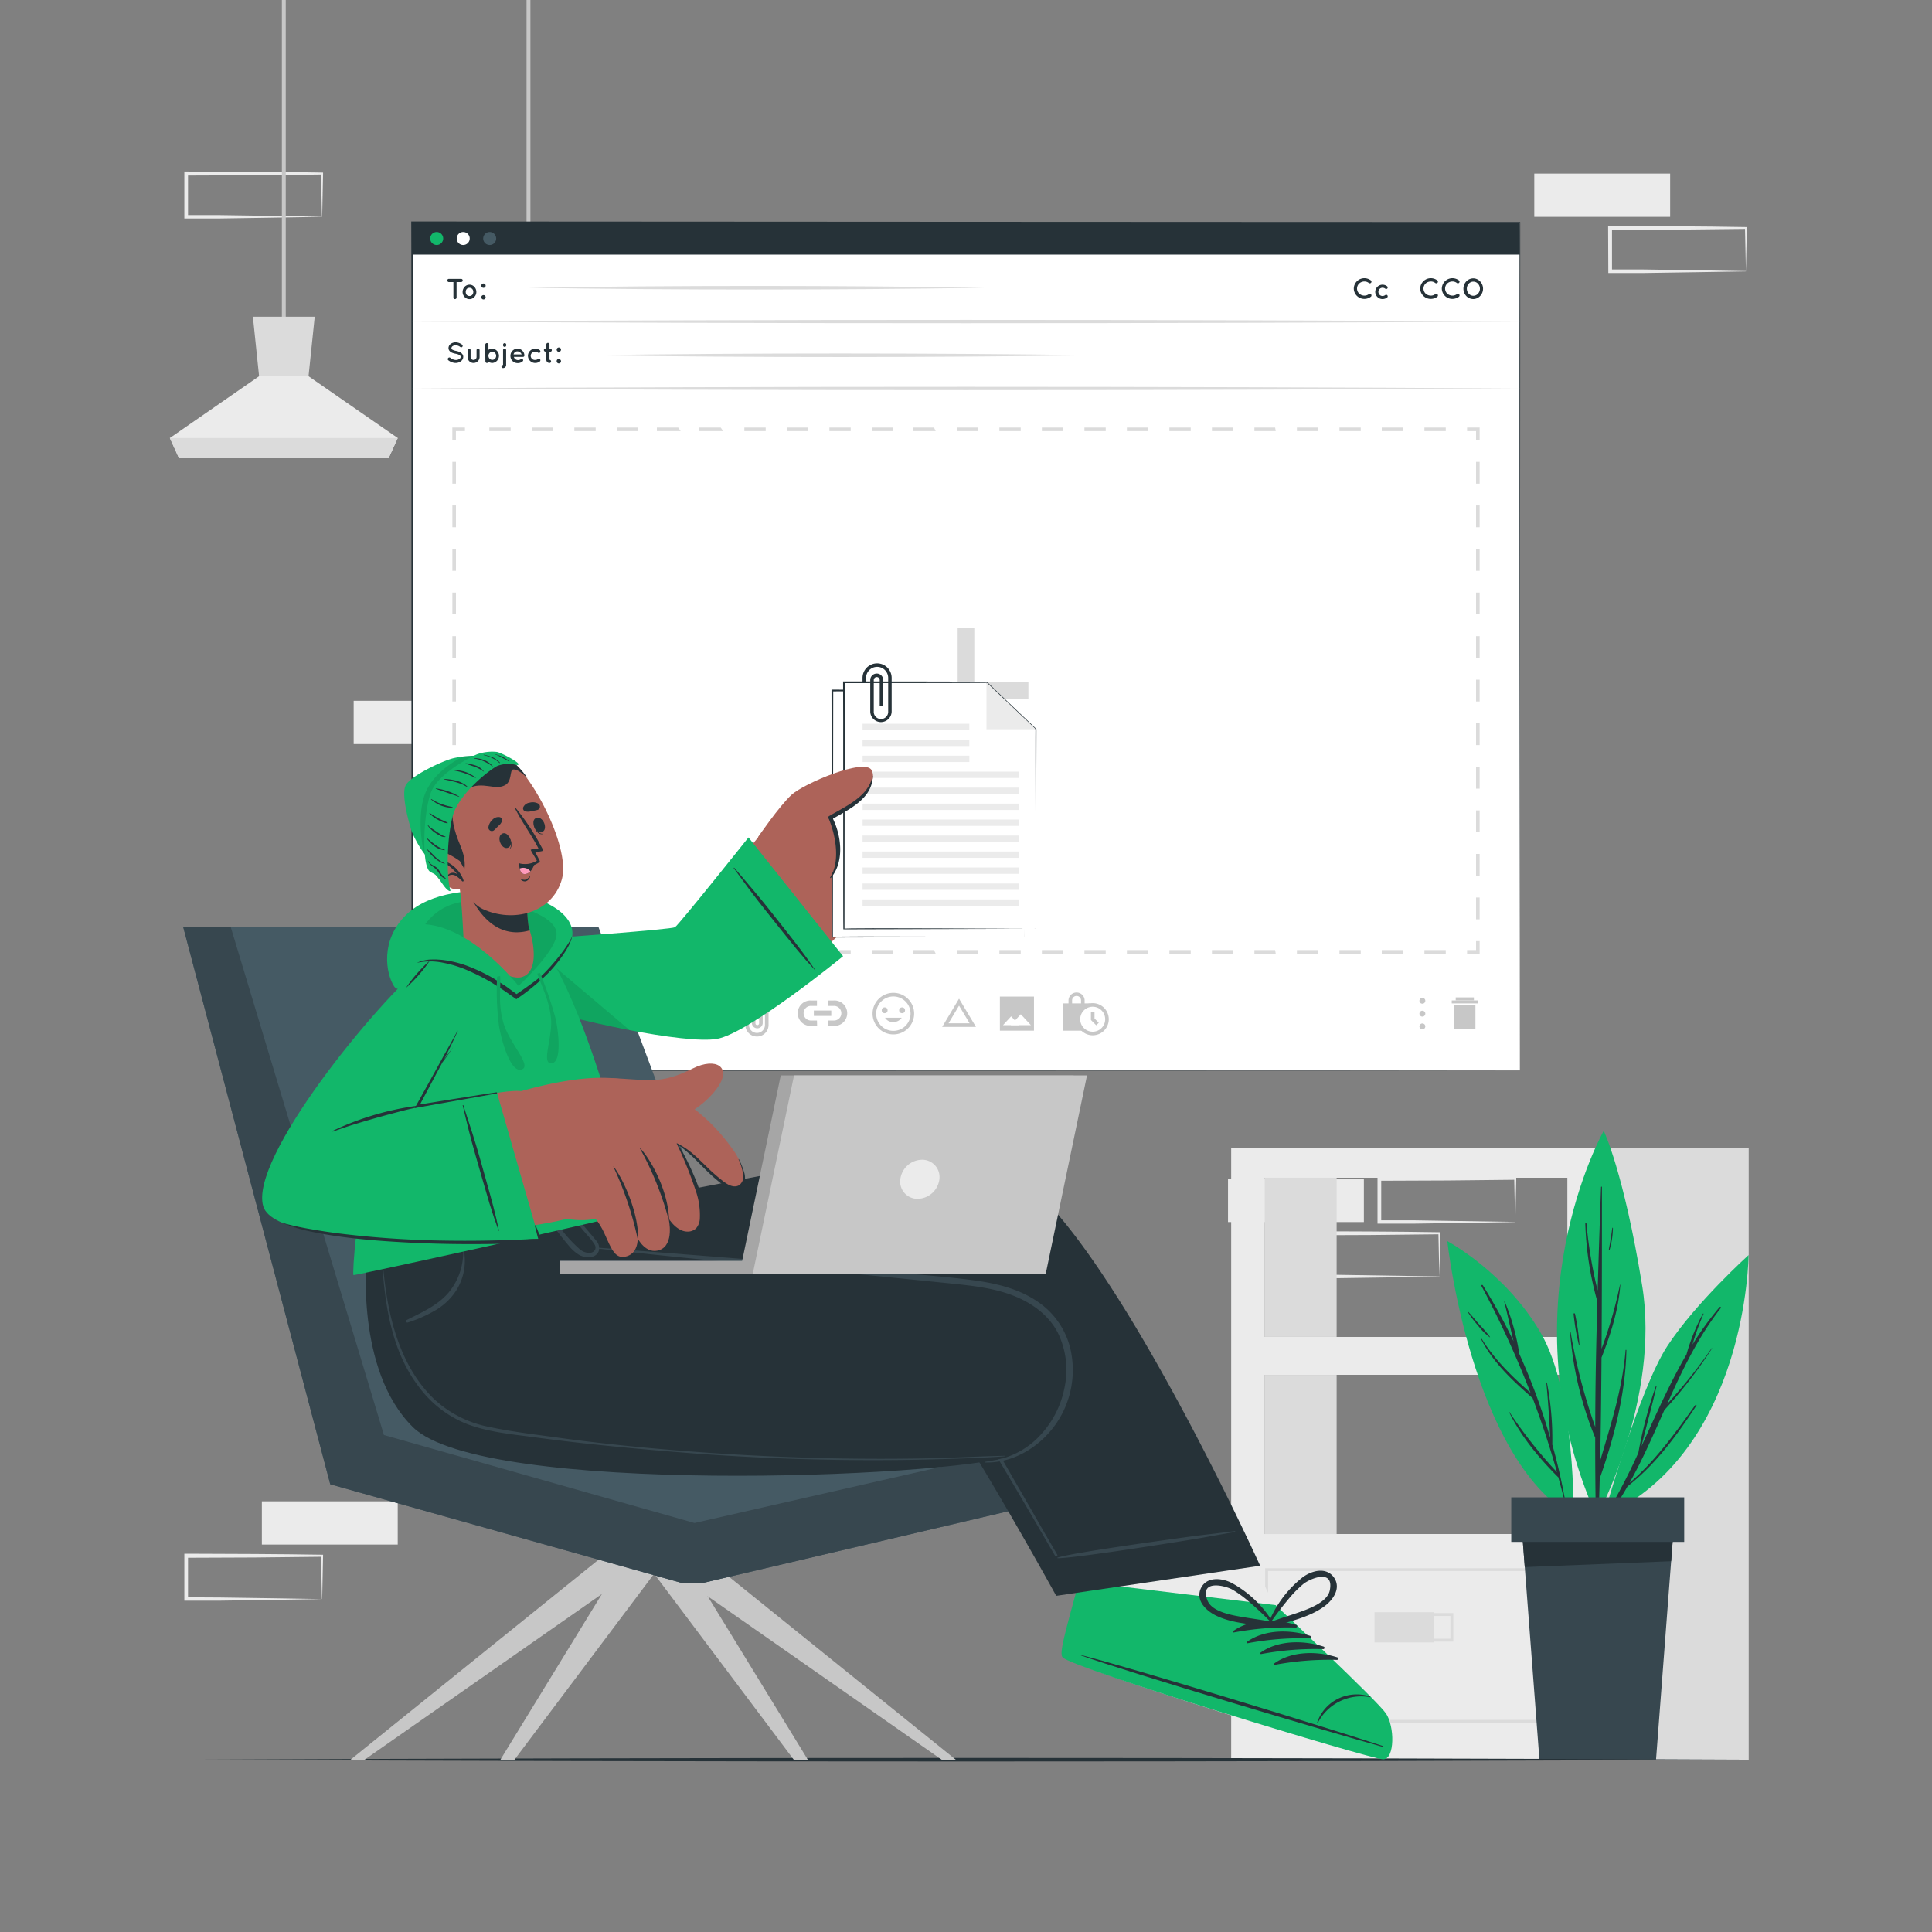 <svg xmlns="http://www.w3.org/2000/svg" viewBox="0 0 500 500">
    <rect x="0" y="0" width="500" height="500" fill="#808080" stroke="none"/>
    <g id="freepik--background-complete--inject-23">
        <rect x="67.77" y="388.54" width="35.16" height="11.19" style="fill:#ebebeb"></rect>
        <rect x="91.53" y="181.37" width="35.16" height="11.19" style="fill:#ebebeb"></rect>
        <path
            d="M83.32,413.84c-5.86.1-20.63.35-26.29.41l-8.87,0h-.45v-.46l0-11.19v-.5h.5l17.58.07c4.37,0,13.2.13,17.58.19h.24v.24l-.23,11.19Zm0,0-.24-11.19.24.24c-4.39.06-13.2.15-17.58.19l-17.58.07.5-.5,0,11.19-.46-.46,8.71.05c5.57.06,20.68.31,26.45.41Z"
            style="fill:#ebebeb"></path>
        <path
            d="M392.11,316.27c-5.85.1-20.62.35-26.29.41l-8.86,0h-.46v-.46l0-11.19v-.5H357l17.57.07c4.38,0,13.21.13,17.58.19h.25v.24l-.24,11.19Zm0,0-.23-11.19.23.24c-4.38.06-13.19.15-17.58.19l-17.57.07.5-.5,0,11.19-.45-.46,8.71,0c5.57.07,20.68.32,26.44.42Z"
            style="fill:#ebebeb"></path>
        <path
            d="M372.5,330.38c-5.86.1-20.63.35-26.29.41l-8.87,0h-.45v-.46l-.05-11.19v-.5h.5l17.58.07c4.38,0,13.2.13,17.58.19h.24v.24l-.24,11.19Zm0,0-.24-11.19.24.24c-4.38.06-13.19.15-17.58.19l-17.58.07.5-.5,0,11.19-.46-.46,8.71,0c5.58.07,20.69.32,26.45.42Z"
            style="fill:#ebebeb"></path>
        <rect x="317.81" y="305.08" width="35.16" height="11.19" style="fill:#ebebeb"></rect>
        <rect x="416.68" y="402.65" width="35.16" height="11.19" style="fill:#ebebeb"></rect>
        <rect x="397.07" y="44.93" width="35.16" height="11.19" style="fill:#ebebeb"></rect>
        <path
            d="M451.84,70.23c-5.86.1-20.63.35-26.29.42l-8.87,0h-.45v-.46L416.18,59v-.5h.5l17.58.07c4.38,0,13.2.13,17.58.2h.24V59l-.24,11.19Zm0,0L451.6,59l.24.24c-4.39.06-13.19.16-17.58.19l-17.58.07.5-.5,0,11.19-.46-.45,8.71,0c5.58.06,20.69.32,26.45.41Z"
            style="fill:#ebebeb"></path>
        <path
            d="M83.32,56.12c-5.86.1-20.63.35-26.29.42l-8.87,0h-.45v-.46l0-11.19v-.5h.5l17.58.07c4.37,0,13.2.13,17.58.2h.24v.23l-.23,11.19Zm0,0-.24-11.19.24.24c-4.39.06-13.2.16-17.58.19l-17.58.07.5-.5,0,11.19-.46-.45,8.71,0c5.57.06,20.68.32,26.45.41Z"
            style="fill:#ebebeb"></path>
        <path
            d="M318.63,297.15V455.41H414.3V297.15Zm87,99.85h-78.3V355.8h78.3Zm0-51h-78.3v-41.2h78.3Z"
            style="fill:#ebebeb"></path>
        <rect x="414.3" y="297.15" width="38.26" height="158.25" style="fill:#dbdbdb"></rect>
        <rect x="327.31" y="304.79" width="18.61" height="41.2" style="fill:#dbdbdb"></rect>
        <path d="M406,445.85H327.43v-40H406Zm-77.81-.75h77.06V406.57H328.18Z" style="fill:#dbdbdb"></path>
        <rect x="355.72" y="417.24" width="15.45" height="7.82" style="fill:#dbdbdb"></rect>
        <path d="M376.11,424.85h-16.2v-7.39h16.2Zm-15.45-.75h14.7v-5.89h-14.7Z" style="fill:#dbdbdb"></path>
        <rect x="327.31" y="355.81" width="18.61" height="41.2" style="fill:#dbdbdb"></rect>
        <rect x="72.95" width="1" height="84.93" style="fill:#c7c7c7"></rect>
        <polygon
            points="102.94 113.36 100.57 118.57 46.32 118.57 43.96 113.36 67.05 97.37 79.85 97.37 102.94 113.36"
            style="fill:#ebebeb"></polygon>
        <polygon points="81.45 81.97 79.85 97.37 67.05 97.37 65.45 81.97 81.45 81.97"
            style="fill:#dbdbdb"></polygon>
        <polygon points="102.94 113.36 100.57 118.58 46.32 118.58 43.95 113.36 102.94 113.36"
            style="fill:#dbdbdb"></polygon>
        <rect x="136.27" width="1" height="68.11" style="fill:#c7c7c7"></rect>
        <polygon
            points="166.26 96.54 163.89 101.75 109.65 101.75 107.28 96.54 130.38 80.55 143.17 80.55 166.26 96.54"
            style="fill:#ebebeb"></polygon>
        <polygon points="144.77 65.15 143.17 80.55 130.38 80.55 128.77 65.15 144.77 65.15"
            style="fill:#dbdbdb"></polygon>
        <polygon points="166.26 96.54 163.89 101.75 109.64 101.75 107.28 96.54 166.26 96.54"
            style="fill:#dbdbdb"></polygon>
    </g>
    <g id="freepik--Plant--inject-23">
        <path d="M415,392.52s9.19-33,16.53-44.2,21-23.51,21-23.51S452.24,375.68,415,392.52Z"
            style="fill:#12B76A"></path>
        <path
            d="M415.66,392A158.71,158.71,0,0,0,424,376a112.7,112.7,0,0,1,4.56-17.35c0-.11.19-.05.17.06-1.22,5.21-2.64,10.38-3.93,15.57,3.71-8,7.24-16.16,11.66-23.75a50.43,50.43,0,0,1,4.26-10.56c0-.09.21,0,.16.06a68.25,68.25,0,0,0-2.87,7.92,79.59,79.59,0,0,1,7-9.65c.17-.18.49,0,.33.23-5.91,7.54-10,16.12-13.87,24.81A133.17,133.17,0,0,0,443,348.89a0,0,0,0,1,.08.05,117.76,117.76,0,0,1-12.35,16c-2.83,6.36-5.61,12.75-9,18.81,6.74-5.7,11.92-13.07,17.05-20.18a.16.16,0,0,1,.26.17c-5.14,7.8-10.45,15.15-17.84,20.93a83.17,83.17,0,0,1-4.93,7.71A.39.39,0,0,1,415.66,392Z"
            style="fill:#263238"></path>
        <path
            d="M413.25,392.57s16.53-30.42,11.73-59.92-9.94-40-9.94-40S389.07,338.53,413.25,392.57Z"
            style="fill:#12B76A"></path>
        <path
            d="M406.47,344.74a144,144,0,0,0,6.38,24.57c0-10.83.25-21.65.54-32.48a83.78,83.78,0,0,1-3.12-20.16c0-.2.29-.18.31,0A115.27,115.27,0,0,0,413.47,334q.38-13.39.88-26.79c0-.15.23-.14.23,0,0,13.95,0,27.9-.1,41.85a112,112,0,0,0,4.77-16.58,0,0,0,0,1,.09,0c-.49,6.51-2.47,12.81-4.87,18.86-.07,8.91-.16,17.83-.36,26.74,2.79-9.48,5.78-18.66,6.59-28.67a.11.11,0,0,1,.21,0c-.22,11-3.07,22.26-6.71,32.65a.57.57,0,0,1-.19.26q-.12,4.89-.28,9.77a.37.37,0,0,1-.73,0c-.13-6.66-.17-13.33-.16-20a89.41,89.41,0,0,1-6.51-27.38C406.32,344.68,406.46,344.66,406.47,344.74Z"
            style="fill:#263238"></path>
        <path
            d="M407.6,340a55.89,55.89,0,0,1,1.16,8,.08.08,0,0,1-.16,0,57,57,0,0,1-1.36-8C407.22,339.87,407.56,339.83,407.6,340Z"
            style="fill:#263238"></path>
        <path
            d="M417.26,317.8c0-.09.16-.06.16,0a20.89,20.89,0,0,1-.83,5.55c0,.14-.25.07-.22-.07C416.73,321.47,417,319.63,417.26,317.8Z"
            style="fill:#263238"></path>
        <path
            d="M407.22,392.57s.67-31.76-8.44-47.54-24.22-23.83-24.22-23.83S380.65,377.18,407.22,392.57Z"
            style="fill:#12B76A"></path>
        <path
            d="M390.61,365.41A118.7,118.7,0,0,0,402.94,381q-2.73-9.75-6.3-19.16c-5.11-4.47-10.18-9.11-13.31-15.24a.09.09,0,0,1,.15-.09c3.37,5.43,7.87,9.77,12.61,13.95a244.56,244.56,0,0,0-12.68-27.62.2.2,0,0,1,.35-.2,148.67,148.67,0,0,1,7.95,14.49c-.85-3.39-1.53-6.86-2.41-10.23a.08.08,0,0,1,.15,0,57.83,57.83,0,0,1,3.74,13.47,162.08,162.08,0,0,1,8,21.73c-.24-4.76-.54-9.5-1-14.25,0-.09.14-.11.16,0a76.63,76.63,0,0,1,1.38,16q2,7.11,3.31,14.35c0,.13-.17.19-.2.05-.5-2-1-4-1.58-6,0,0-.08,0-.11-.05-4.88-4.89-9.52-10.47-12.58-16.71C390.55,365.41,390.59,365.38,390.61,365.41Z"
            style="fill:#263238"></path>
        <path
            d="M380.06,339.57c1,1.1,1.94,2.25,2.93,3.38a27.14,27.14,0,0,1,2.62,3.06.05.05,0,0,1-.07.07,15.06,15.06,0,0,1-3-3,25.37,25.37,0,0,1-2.6-3.41C379.86,339.59,380,339.49,380.06,339.57Z"
            style="fill:#263238"></path>
        <path d="M433.19,394.89l-1.15,15-3.46,45.48H398.4l-3.46-45.48-1.15-15h39.4Z"
            style="fill:#37474f"></path>
        <path d="M433.19,394.89l-.7,9.15-37.88,1.52-.82-10.67h39.4Z" style="fill:#263238"></path>
        <rect x="391.11" y="387.51" width="44.76" height="11.53"
            transform="translate(826.98 786.55) rotate(180)" style="fill:#37474f"></rect>
    </g>
    <g id="freepik--Floor--inject-23">
        <path d="M47.44,455.41c129.77-.62,275.35-.62,405.12,0-129.77.61-275.35.61-405.12,0Z"
            style="fill:#263238"></path>
    </g>
    <g id="freepik--Screen--inject-23">
        <rect x="106.66" y="57.56" width="286.68" height="219.45" style="fill:#fff"></rect>
        <path
            d="M393.33,277c0,.08-286.75.09-286.81.15s0-219.55-.09-219.6v-.23h.23s286.73.17,286.77.13-.15,219.48-.1,219.55Zm0,0s-.21-219.87,0-219.35l-286.67.13.23-.23s.06,220-.23,219.31l286.67.14Z"
            style="fill:#263238"></path>
        <rect x="106.66" y="57.56" width="286.68" height="8.34" style="fill:#263238"></rect>
        <path d="M114.7,61.73A1.68,1.68,0,1,1,113,60.05,1.68,1.68,0,0,1,114.7,61.73Z"
            style="fill:#12B76A"></path>
        <path d="M121.56,61.73a1.68,1.68,0,1,1-1.68-1.68A1.68,1.68,0,0,1,121.56,61.73Z"
            style="fill:#fff"></path>
        <path d="M128.41,61.73a1.68,1.68,0,1,1-1.68-1.68A1.68,1.68,0,0,1,128.41,61.73Z"
            style="fill:#455a64"></path>
        <path d="M106.66,83.22c91.83-.57,194.84-.57,286.67,0-91.83.57-194.84.57-286.67,0Z"
            style="fill:#dbdbdb"></path>
        <path d="M106.66,100.54c91.83-.57,194.84-.57,286.67,0-91.83.57-194.84.57-286.67,0Z"
            style="fill:#dbdbdb"></path>
        <path
            d="M119.34,73h-1.18v4a.41.41,0,0,1-.41.41.41.41,0,0,1-.41-.41V73h-1.17a.42.42,0,0,1-.41-.42.41.41,0,0,1,.41-.41h3.17a.41.41,0,0,1,.41.41A.43.43,0,0,1,119.34,73Z"
            style="fill:#263238"></path>
        <path
            d="M120.23,76.85a1.89,1.89,0,0,1-.51-1.31,2,2,0,0,1,.51-1.3,1.75,1.75,0,0,1,1.28-.56,1.66,1.66,0,0,1,1.25.56,1.89,1.89,0,0,1,.52,1.3,1.81,1.81,0,0,1-.52,1.31,1.67,1.67,0,0,1-1.25.57A1.76,1.76,0,0,1,120.23,76.85Zm.3-1.31a1.22,1.22,0,0,0,.27.79,1,1,0,0,0,.71.28,1,1,0,0,0,.69-.28,1.18,1.18,0,0,0,.29-.79,1.15,1.15,0,0,0-.29-.77,1,1,0,0,0-1.4,0A1.18,1.18,0,0,0,120.53,75.54Z"
            style="fill:#263238"></path>
        <path
            d="M125.05,73.38a.56.56,0,1,1,0,1.11.56.56,0,0,1,0-1.11Zm0,3a.56.56,0,1,1,0,1.11.56.56,0,0,1,0-1.11Z"
            style="fill:#263238"></path>
        <path
            d="M350.36,74.72A2.73,2.73,0,0,1,353.09,72a2.78,2.78,0,0,1,1.71.58.43.43,0,0,1-.52.68,1.81,1.81,0,0,0-1.19-.41,2,2,0,0,0-1.34.53,1.84,1.84,0,0,0-.55,1.3,1.78,1.78,0,0,0,.55,1.29,2,2,0,0,0,1.34.54,1.83,1.83,0,0,0,1.19-.41.43.43,0,0,1,.52.68,2.78,2.78,0,0,1-1.71.58A2.72,2.72,0,0,1,350.36,74.72Z"
            style="fill:#263238"></path>
        <path
            d="M355.91,75.54a1.89,1.89,0,0,1,1.89-1.86,1.94,1.94,0,0,1,1.18.41.41.41,0,0,1,.08.55.4.4,0,0,1-.56.07,1.18,1.18,0,0,0-.7-.24,1.07,1.07,0,1,0,0,2.14,1.21,1.21,0,0,0,.7-.24.4.4,0,0,1,.56.08A.41.41,0,0,1,359,77a2.07,2.07,0,0,1-1.18.4A1.89,1.89,0,0,1,355.91,75.54Z"
            style="fill:#263238"></path>
        <path
            d="M367.55,74.72A2.74,2.74,0,0,1,370.28,72a2.81,2.81,0,0,1,1.72.58.43.43,0,0,1-.52.68,1.86,1.86,0,0,0-1.2-.41,2,2,0,0,0-1.34.53,1.87,1.87,0,0,0-.54,1.3,1.81,1.81,0,0,0,.54,1.29,2,2,0,0,0,1.34.54,1.86,1.86,0,0,0,1.2-.41.43.43,0,0,1,.52.68,2.81,2.81,0,0,1-1.72.58A2.73,2.73,0,0,1,367.55,74.72Z"
            style="fill:#263238"></path>
        <path
            d="M373.14,74.72A2.74,2.74,0,0,1,375.87,72a2.83,2.83,0,0,1,1.72.58.43.43,0,0,1-.52.68,1.86,1.86,0,0,0-1.2-.41,2,2,0,0,0-1.34.53,1.87,1.87,0,0,0-.54,1.3,1.81,1.81,0,0,0,.54,1.29,2,2,0,0,0,1.34.54,1.88,1.88,0,0,0,1.2-.41.43.43,0,0,1,.52.68,2.83,2.83,0,0,1-1.72.58A2.72,2.72,0,0,1,373.14,74.72Z"
            style="fill:#263238"></path>
        <path
            d="M383.06,72.84a2.73,2.73,0,0,1,0,3.76,2.45,2.45,0,0,1-1.77.8,2.55,2.55,0,0,1-1.83-.8,2.79,2.79,0,0,1,0-3.76,2.51,2.51,0,0,1,1.83-.8A2.41,2.41,0,0,1,383.06,72.84ZM383,74.72a1.88,1.88,0,0,0-.51-1.3,1.58,1.58,0,0,0-1.17-.53,1.6,1.6,0,0,0-1.21.53,1.93,1.93,0,0,0,0,2.59,1.61,1.61,0,0,0,1.21.54,1.59,1.59,0,0,0,1.17-.54A1.87,1.87,0,0,0,383,74.72Z"
            style="fill:#263238"></path>
        <path
            d="M116,92.65a.39.39,0,0,1,.55-.05,2.37,2.37,0,0,0,1.42.57,1.58,1.58,0,0,0,.93-.28.66.66,0,0,0,.32-.53.48.48,0,0,0-.07-.24.65.65,0,0,0-.22-.22,3,3,0,0,0-1-.35h0a4.49,4.49,0,0,1-1-.29,1.62,1.62,0,0,1-.69-.58,1.17,1.17,0,0,1-.17-.61,1.37,1.37,0,0,1,.6-1.09,2.2,2.2,0,0,1,1.28-.39,2.93,2.93,0,0,1,1.62.59.39.39,0,0,1,.11.53.37.37,0,0,1-.53.11,2.16,2.16,0,0,0-1.2-.47,1.41,1.41,0,0,0-.83.25.59.59,0,0,0-.28.47.35.35,0,0,0,0,.21.74.74,0,0,0,.2.19,2.74,2.74,0,0,0,.93.33h0a4.29,4.29,0,0,1,1,.31,1.67,1.67,0,0,1,.74.62,1.13,1.13,0,0,1,.18.63,1.44,1.44,0,0,1-.64,1.15,2.28,2.28,0,0,1-1.37.43,3.21,3.21,0,0,1-1.91-.75A.4.4,0,0,1,116,92.65Z"
            style="fill:#263238"></path>
        <path
            d="M122.51,93.94A1.56,1.56,0,0,1,121,92.4V90.62a.4.4,0,0,1,.4-.39.39.39,0,0,1,.39.39V92.4a.75.75,0,0,0,.76.75.77.77,0,0,0,.78-.75V90.62a.39.39,0,0,1,.39-.39.41.41,0,0,1,.4.39V92.4A1.57,1.57,0,0,1,122.51,93.94Z"
            style="fill:#263238"></path>
        <path
            d="M125.6,92.09h0V89.14a.41.41,0,0,1,.81,0v1.4a1.7,1.7,0,0,1,1-.31,1.86,1.86,0,0,1,0,3.71,1.79,1.79,0,0,1-1-.32.39.39,0,0,1-.39.32.4.4,0,0,1-.4-.4Zm.81,0a1.05,1.05,0,0,0,.3.74.94.94,0,0,0,.7.3,1,1,0,0,0,.69-.3,1.05,1.05,0,0,0,.3-.74,1,1,0,0,0-.3-.75,1,1,0,0,0-.69-.3.94.94,0,0,0-.7.3A1,1,0,0,0,126.41,92.09Z"
            style="fill:#263238"></path>
        <path
            d="M129.78,94.85a.39.39,0,0,1,.41-.39V90.63a.39.39,0,0,1,.4-.4.39.39,0,0,1,.4.4v3.83a.8.8,0,0,1-.8.8A.39.39,0,0,1,129.78,94.85Zm.42-5.55v-.15a.41.41,0,0,1,.81,0v.15a.41.41,0,1,1-.81,0Z"
            style="fill:#263238"></path>
        <path
            d="M132.1,92.08a1.84,1.84,0,0,1,1.82-1.85A1.78,1.78,0,0,1,135.71,92v0s0,.05,0,.06a.36.36,0,0,1-.39.3H133a1,1,0,0,0,.25.49,1.19,1.19,0,0,0,.72.34,1.25,1.25,0,0,0,.77-.19.43.43,0,0,1,.56,0,.34.34,0,0,1,0,.48,1.87,1.87,0,0,1-1.33.49A1.84,1.84,0,0,1,132.1,92.08Zm.81-.36H135a1.23,1.23,0,0,0-1.1-.79A1,1,0,0,0,132.91,91.72Z"
            style="fill:#263238"></path>
        <path
            d="M136.63,92.09a1.88,1.88,0,0,1,1.89-1.86,2,2,0,0,1,1.18.4.41.41,0,0,1,.08.55.39.39,0,0,1-.55.08,1.21,1.21,0,0,0-.71-.24,1.07,1.07,0,1,0,0,2.13,1.23,1.23,0,0,0,.71-.23.39.39,0,0,1,.55.08.41.41,0,0,1-.08.55,2,2,0,0,1-1.18.39A1.88,1.88,0,0,1,136.63,92.09Z"
            style="fill:#263238"></path>
        <path
            d="M142.81,90.63a.41.41,0,0,1-.41.41h-.19v2.08a.41.41,0,0,1,0,.82.82.82,0,0,1-.82-.82V91h-.22a.41.41,0,0,1-.41-.41.4.4,0,0,1,.41-.4h.22V89.15a.41.41,0,1,1,.82,0v1.08h.19A.4.4,0,0,1,142.81,90.63Z"
            style="fill:#263238"></path>
        <path
            d="M144.62,89.93a.56.56,0,1,1-.55.56A.56.56,0,0,1,144.62,89.93Zm0,3a.56.56,0,1,1-.55.56A.56.56,0,0,1,144.62,92.89Z"
            style="fill:#263238"></path>
        <path d="M136.55,74.47c38-.62,80.26-.61,118.29,0-38,.6-80.27.62-118.29,0Z"
            style="fill:#dbdbdb"></path>
        <path d="M152,91.94c42.21-.62,89.13-.6,131.37,0-42.25.6-89.15.62-131.37,0Z"
            style="fill:#dbdbdb"></path>
        <polygon
            points="382.93 246.81 379.68 246.81 379.68 245.88 382 245.88 382 243.56 382.93 243.56 382.93 246.81"
            style="fill:#dbdbdb"></polygon>
        <path
            d="M374.16,246.81h-5.52v-.93h5.52Zm-11,0H357.6v-.93h5.52Zm-11,0h-5.51v-.93h5.51Zm-11,0h-5.52v-.93h5.52Zm-11,0h-5.52v-.93H330Zm-11,0h-5.51v-.93H319Zm-11,0h-5.52v-.93h5.52Zm-11,0h-5.52v-.93h5.52Zm-11,0h-5.51v-.93h5.51Zm-11,0h-5.52v-.93h5.52Zm-11,0h-5.52v-.93h5.52Zm-11,0h-5.51v-.93h5.51Zm-11,0H236.2v-.93h5.52Zm-11,0h-5.52v-.93h5.52Zm-11,0h-5.52v-.93h5.52Zm-11,0h-5.52v-.93h5.52Zm-11,0h-5.52v-.93h5.52Zm-11,0H181v-.93h5.52Zm-11,0H170v-.93h5.52Zm-11,0h-5.52v-.93h5.52Zm-11,0h-5.52v-.93h5.52Zm-11,0h-5.52v-.93h5.52Zm-11,0h-5.52v-.93h5.52Z"
            style="fill:#dbdbdb"></path>
        <polygon
            points="120.32 246.81 117.06 246.81 117.06 243.56 117.99 243.56 117.99 245.88 120.32 245.88 120.32 246.81"
            style="fill:#dbdbdb"></polygon>
        <path
            d="M118,237.92h-.93v-5.64H118Zm0-11.28h-.93V221H118Zm0-11.27h-.93v-5.64H118Zm0-11.27h-.93v-5.64H118Zm0-11.28h-.93v-5.64H118Zm0-11.27h-.93v-5.64H118Zm0-11.28h-.93v-5.63H118ZM118,159h-.93v-5.64H118Zm0-11.27h-.93v-5.64H118Zm0-11.28h-.93v-5.64H118Zm0-11.27h-.93v-5.64H118Z"
            style="fill:#dbdbdb"></path>
        <polygon
            points="117.99 113.9 117.06 113.9 117.06 110.65 120.32 110.65 120.32 111.58 117.99 111.58 117.99 113.9"
            style="fill:#dbdbdb"></polygon>
        <path
            d="M374.16,111.58h-5.52v-.93h5.52Zm-11,0H357.6v-.93h5.52Zm-11,0h-5.51v-.93h5.51Zm-11,0h-5.52v-.93h5.52Zm-11,0h-5.52v-.93H330Zm-11,0h-5.51v-.93H319Zm-11,0h-5.52v-.93h5.52Zm-11,0h-5.52v-.93h5.52Zm-11,0h-5.51v-.93h5.51Zm-11,0h-5.52v-.93h5.52Zm-11,0h-5.52v-.93h5.52Zm-11,0h-5.51v-.93h5.51Zm-11,0H236.2v-.93h5.52Zm-11,0h-5.52v-.93h5.52Zm-11,0h-5.51v-.93h5.51Zm-11,0h-5.52v-.93h5.52Zm-11,0h-5.52v-.93h5.52Zm-11,0H181v-.93h5.52Zm-11,0H170v-.93h5.52Zm-11,0h-5.52v-.93h5.52Zm-11,0h-5.52v-.93h5.52Zm-11,0h-5.52v-.93h5.52Zm-11,0h-5.52v-.93h5.52Z"
            style="fill:#dbdbdb"></path>
        <polygon
            points="382.93 113.9 382 113.9 382 111.58 379.68 111.58 379.68 110.65 382.93 110.65 382.93 113.9"
            style="fill:#dbdbdb"></polygon>
        <path
            d="M382.93,237.92H382v-5.64h.93Zm0-11.28H382V221h.93Zm0-11.27H382v-5.64h.93Zm0-11.27H382v-5.64h.93Zm0-11.28H382v-5.64h.93Zm0-11.27H382v-5.64h.93Zm0-11.28H382v-5.63h.93Zm0-11.27H382v-5.64h.93Zm0-11.27H382v-5.64h.93Zm0-11.28H382v-5.64h.93Zm0-11.27H382v-5.64h.93Z"
            style="fill:#dbdbdb"></path>
        <rect x="247.84" y="162.57" width="4.31" height="32.32" style="fill:#dbdbdb"></rect>
        <rect x="247.84" y="162.57" width="4.31" height="32.32"
            transform="translate(428.72 -71.27) rotate(90)" style="fill:#dbdbdb"></rect>
        <rect x="117.53" y="254.6" width="44.93" height="15.31" style="fill:#12B76A"></rect>
        <path
            d="M124.68,263.31a.39.39,0,0,1,.55-.06,2.44,2.44,0,0,0,1.42.58,1.65,1.65,0,0,0,.93-.28.67.67,0,0,0,.32-.53.45.45,0,0,0-.07-.24.71.71,0,0,0-.23-.23,3,3,0,0,0-1-.34h0a3.86,3.86,0,0,1-1-.3,1.61,1.61,0,0,1-.69-.57,1.17,1.17,0,0,1-.17-.61,1.37,1.37,0,0,1,.59-1.09,2.24,2.24,0,0,1,1.29-.39,3,3,0,0,1,1.62.59.4.4,0,0,1,.11.53.38.38,0,0,1-.53.11,2.21,2.21,0,0,0-1.2-.48,1.41,1.41,0,0,0-.83.26.59.59,0,0,0-.28.47.33.33,0,0,0,0,.2.62.62,0,0,0,.2.2,2.55,2.55,0,0,0,.93.32h0a4.29,4.29,0,0,1,1,.32,1.71,1.71,0,0,1,.74.61,1.23,1.23,0,0,1,.18.64,1.45,1.45,0,0,1-.64,1.15,2.3,2.3,0,0,1-1.37.42,3.27,3.27,0,0,1-1.91-.74A.4.4,0,0,1,124.68,263.31Z"
            style="fill:#fff"></path>
        <path
            d="M129.47,262.74a1.83,1.83,0,0,1,1.81-1.86,1.77,1.77,0,0,1,1.79,1.73v.1a.37.37,0,0,1-.39.3h-2.37a1,1,0,0,0,.26.49,1.1,1.1,0,0,0,.71.33,1.15,1.15,0,0,0,.77-.18.43.43,0,0,1,.56,0,.35.35,0,0,1,0,.49,1.89,1.89,0,0,1-1.33.49A1.84,1.84,0,0,1,129.47,262.74Zm.81-.36h2.1a1.2,1.2,0,0,0-1.1-.79A1,1,0,0,0,130.28,262.38Z"
            style="fill:#fff"></path>
        <path
            d="M137.36,262.43v1.77a.39.39,0,0,1-.39.4.4.4,0,0,1-.39-.4v-1.77a.76.76,0,0,0-.78-.75.74.74,0,0,0-.74.75v1.77a.22.22,0,0,1,0,.08.42.42,0,0,1-.4.32.39.39,0,0,1-.39-.4v-2.92a.39.39,0,0,1,.39-.4.41.41,0,0,1,.37.23,1.46,1.46,0,0,1,.78-.23A1.56,1.56,0,0,1,137.36,262.43Z"
            style="fill:#fff"></path>
        <path
            d="M142,264.2a.4.4,0,0,1-.8.08,1.84,1.84,0,1,1-1-3.4,1.79,1.79,0,0,1,1,.31V259.8a.41.41,0,1,1,.81,0v2.94h0Zm-1.81-2.51a1,1,0,0,0-.7.31,1.07,1.07,0,0,0-.3.75,1.05,1.05,0,0,0,.3.73,1,1,0,0,0,.7.31.93.93,0,0,0,.7-.31,1,1,0,0,0,.3-.73,1,1,0,0,0-.3-.75A.93.93,0,0,0,140.23,261.69Z"
            style="fill:#fff"></path>
        <polygon points="154.85 261.72 158.15 261.72 156.5 263.16 154.85 261.72" style="fill:#fff"></polygon>
        <path d="M150.68,255.62a64.78,64.78,0,0,1,0,13.64,64.78,64.78,0,0,1,0-13.64Z"
            style="opacity:0.1"></path>
        <path
            d="M182.05,263.35h-3.26l-.66,1.75a.75.75,0,0,1-.7.47.71.71,0,0,1-.26,0,.77.77,0,0,1-.44-1l3-7.91a.76.76,0,0,1,.71-.47.75.75,0,0,1,.71.47l3,7.91a.76.76,0,0,1-.44,1,.68.68,0,0,1-.26,0,.71.71,0,0,1-.68-.47Zm-.55-1.47L180.41,259l-1.09,2.89Z"
            style="fill:#c7c7c7"></path>
        <rect x="176.07" y="266.89" width="8.66" height="1.44" style="fill:#c7c7c7"></rect>
        <path
            d="M195.9,268.25a3,3,0,0,1-3-3v-6.61a2.25,2.25,0,0,1,4.49,0v6.19a1.41,1.41,0,0,1-2.81,0v-5.15h.93v5.15a.47.47,0,0,0,.47.47.48.48,0,0,0,.48-.47v-6.19a1.32,1.32,0,0,0-2.63,0v6.61a2.07,2.07,0,0,0,4.14,0v-5.58h.93v5.58A3,3,0,0,1,195.9,268.25Z"
            style="fill:#c7c7c7"></path>
        <path
            d="M211.47,265.49H210a3.29,3.29,0,1,1,0-6.56h1.43v1.4H210a1.89,1.89,0,1,0,0,3.77h1.43Z"
            style="fill:#c7c7c7"></path>
        <path
            d="M215.71,265.49h-1.43V264.1h1.43a1.89,1.89,0,1,0,0-3.77h-1.43v-1.4h1.43a3.29,3.29,0,1,1,0,6.56Z"
            style="fill:#c7c7c7"></path>
        <rect x="210.62" y="261.52" width="4.51" height="1.4" style="fill:#c7c7c7"></rect>
        <path
            d="M231.21,267.7a5.38,5.38,0,1,1,5.37-5.37A5.38,5.38,0,0,1,231.21,267.7Zm0-9.82a4.45,4.45,0,1,0,4.44,4.45A4.45,4.45,0,0,0,231.21,257.88Z"
            style="fill:#c7c7c7"></path>
        <circle cx="228.95" cy="261.46" r="0.76" style="fill:#c7c7c7"></circle>
        <circle cx="233.46" cy="261.46" r="0.76" style="fill:#c7c7c7"></circle>
        <path d="M229.06,263.39h4.3a2.55,2.55,0,0,1-2.15,1.1A2.31,2.31,0,0,1,229.06,263.39Z"
            style="fill:#c7c7c7"></path>
        <path d="M252.58,265.76h-8.75l4.37-7.31Zm-7.11-.93h5.47l-2.74-4.57Z" style="fill:#c7c7c7"></path>
        <rect x="258.77" y="257.91" width="8.82" height="8.82" style="fill:#c7c7c7"></rect>
        <polygon points="266.79 265.3 261.57 265.3 264.18 262.49 266.79 265.3" style="fill:#fff"></polygon>
        <polygon points="263.79 265.3 259.58 265.3 261.68 263.03 263.79 265.3" style="fill:#fff"></polygon>
        <rect x="275.09" y="259.68" width="7.06" height="7.06" style="fill:#c7c7c7"></rect>
        <path
            d="M280.7,260.35h-.93V258.8a1.16,1.16,0,0,0-2.31,0v1.55h-.93V258.8a2.09,2.09,0,0,1,4.17,0Z"
            style="fill:#c7c7c7"></path>
        <path d="M286.49,263.77a3.7,3.7,0,1,1-3.7-3.69A3.7,3.7,0,0,1,286.49,263.77Z"
            style="fill:#fff"></path>
        <path
            d="M282.79,267.93a4.16,4.16,0,1,1,4.16-4.16A4.16,4.16,0,0,1,282.79,267.93Zm0-7.39a3.23,3.23,0,1,0,3.23,3.23A3.23,3.23,0,0,0,282.79,260.54Z"
            style="fill:#c7c7c7"></path>
        <polygon
            points="283.7 265.34 282.33 263.97 282.33 261.8 283.26 261.8 283.26 263.58 284.36 264.69 283.7 265.34"
            style="fill:#c7c7c7"></polygon>
        <path d="M368.87,259a.76.76,0,1,1-.76-.76A.76.76,0,0,1,368.87,259Z" style="fill:#c7c7c7"></path>
        <path d="M368.87,262.33a.76.76,0,1,1-.76-.76A.76.76,0,0,1,368.87,262.33Z"
            style="fill:#c7c7c7"></path>
        <path d="M368.87,265.62a.76.76,0,1,1-.76-.75A.76.76,0,0,1,368.87,265.62Z"
            style="fill:#c7c7c7"></path>
        <rect x="376.33" y="260.12" width="5.51" height="6.26" style="fill:#c7c7c7"></rect>
        <rect x="375.71" y="258.91" width="6.75" height="0.77" style="fill:#c7c7c7"></rect>
        <rect x="376.74" y="258.12" width="4.7" height="0.78" style="fill:#c7c7c7"></rect>
    </g>
    <g id="freepik--Character--inject-23">
        <polygon points="155.38 403.26 90.71 455.41 94.35 455.41 169.04 403.26 155.38 403.26"
            style="fill:#c7c7c7"></polygon>
        <polygon points="161.45 403.26 129.5 455.41 133.14 455.41 172.31 403.26 161.45 403.26"
            style="fill:#c7c7c7"></polygon>
        <polygon points="177.12 403.26 209.07 455.41 205.43 455.41 166.26 403.26 177.12 403.26"
            style="fill:#c7c7c7"></polygon>
        <polygon points="182.7 403.26 247.37 455.41 243.72 455.41 169.04 403.26 182.7 403.26"
            style="fill:#c7c7c7"></polygon>
        <polygon
            points="290.63 384.13 290.63 368.88 201.83 365.24 154.92 240 47.44 240 85.47 384.13 176.32 409.64 182.02 409.64 290.63 384.13"
            style="fill:#455a64"></polygon>
        <polygon
            points="47.44 240 59.74 240 99.36 371.38 179.74 394.15 290.63 368.88 290.63 384.13 182.02 409.64 176.32 409.64 85.47 384.13 47.44 240"
            style="fill:#37474f"></polygon>
        <path
            d="M355.94,454.88c-2.86.07-77.18-22.9-79.46-25.57-.24-.29.92-11.3,2.84-20,.08-.42-26.4-35.12-26.4-35.12l47.88-18.62L323.71,403l6,12.34s24.79,24.92,27,28.11S358.81,454.82,355.94,454.88Z"
            style="fill:#ebebeb"></path>
        <path
            d="M358,455.3c-3,.08-80.57-23.6-83-26.38-.91-1,.48-5.84,4.25-19.64l50.86,6.12s26.25,24.65,28.55,28S361,455.22,358,455.3Z"
            style="fill:#12B76A"></path>
        <path
            d="M357.87,451.86c-12.91-4.29-65.38-20.37-78.46-23.63-.11,0-.13,0,0,.08,12.7,4.53,65.3,20.19,78.42,23.76C358.08,452.15,358.14,452,357.87,451.86Z"
            style="fill:#263238"></path>
        <path
            d="M354.59,439.06a11,11,0,0,0-8.75.8,10.61,10.61,0,0,0-5,6.06c0,.08.12.12.16.05a12.62,12.62,0,0,1,13.57-6.74A.09.09,0,0,0,354.59,439.06Z"
            style="fill:#263238"></path>
        <path
            d="M335.43,420.53c-5.18-1.66-11.78-1.66-16.31,1.61-.18.12,0,.37.19.34a75.4,75.4,0,0,1,16-1.28A.34.34,0,0,0,335.43,420.53Z"
            style="fill:#263238"></path>
        <path
            d="M339,423.33c-5.18-1.66-11.78-1.67-16.31,1.6-.18.13,0,.38.19.34a74.74,74.74,0,0,1,16-1.27A.34.34,0,0,0,339,423.33Z"
            style="fill:#263238"></path>
        <path
            d="M342.51,426.12c-5.18-1.66-11.78-1.67-16.31,1.6-.18.13,0,.38.19.35a75.4,75.4,0,0,1,16-1.28A.34.34,0,0,0,342.51,426.12Z"
            style="fill:#263238"></path>
        <path
            d="M346.05,428.91c-5.18-1.66-11.77-1.66-16.31,1.61-.17.12,0,.37.19.34a75.4,75.4,0,0,1,16-1.28A.34.34,0,0,0,346.05,428.91Z"
            style="fill:#263238"></path>
        <path
            d="M345.3,408.36c-2-3-5.94-1.87-8.26-.09a28.59,28.59,0,0,0-8.79,11.86.14.14,0,0,0,.12.2c0,.41.34.86.8.71,4.49-1.43,9.47-2.41,13.38-5.18C344.84,414.25,347.16,411.19,345.3,408.36Zm-9.76,9.12c-2.19.75-4.41,1.4-6.57,2.24a84.57,84.57,0,0,1,5.29-6.82,30.42,30.42,0,0,1,3-2.93c1.66-1.38,8.09-4.17,6.88,1.66C343.44,414.84,338.15,416.57,335.54,417.48Z"
            style="fill:#263238"></path>
        <path
            d="M314.73,418.12c4.32,2.08,9.39,2.21,14,2.88.48.07.75-.43.68-.83a.14.14,0,0,0,.08-.21,28.45,28.45,0,0,0-10.64-10.25c-2.58-1.36-6.68-1.81-8.12,1.46C309.41,414.27,312.21,416.9,314.73,418.12Zm-2.24-3.93c-2.16-5.54,4.65-3.85,6.51-2.77a30,30,0,0,1,3.42,2.4,83.49,83.49,0,0,1,6.34,5.85c-2.27-.47-4.56-.74-6.84-1.13C319.19,418.08,313.68,417.25,312.49,414.19Z"
            style="fill:#263238"></path>
        <path
            d="M326.13,405.21,273.35,413s-28.8-52.3-40.43-65.31l0,0a19.31,19.31,0,0,0-2.13-2.08h0a11.17,11.17,0,0,0-3.81-.95h0c-15.61-1.89-68.13,3.21-104.43.87l17-22.66,7.51-10c40.89-4.66,91.07-21.38,113.72-10C285.25,315.1,326.13,405.21,326.13,405.21Z"
            style="fill:#263238"></path>
        <path
            d="M319.51,396.25c-9,1.15-6.41.7-15.37,1.95-4.38.61-26.42,3.64-30.42,4.89a.09.09,0,0,0,0,.17c4.18,0,26.16-3.46,30.53-4.16,8.93-1.41,6.35-1.1,15.27-2.6A.13.13,0,1,0,319.51,396.25Z"
            style="fill:#37474f"></path>
        <path
            d="M273.62,402.35c-6-10-33.17-59.28-38.58-61.22-4.93-1.77-103.5.28-105,.29-.11,0-.11.17,0,.17,11.67-.15,101.77-.47,104.34.54,5.35,2.12,37.87,59.3,38.67,60.49C273.29,402.94,273.83,402.69,273.62,402.35Z"
            style="fill:#37474f"></path>
        <path
            d="M94.91,324.88s-3.11,29.73,12,44.51c18.05,17.7,137.17,13.23,155.63,7.26s19-35.75-1.15-42.66c-19.19-6.56-104.31-10.34-106.32-11.14s-7.92-10.22-7.92-10.22Z"
            style="fill:#263238"></path>
        <path
            d="M120.12,324.05c0-.15-.24-.1-.24,0A16.44,16.44,0,0,1,116,334.63c-2.83,3.27-7,5.1-10.78,7-.36.18-.08.75.29.64a33.94,33.94,0,0,0,6.67-2.88,16.17,16.17,0,0,0,5-4.17A14.33,14.33,0,0,0,120.12,324.05Z"
            style="fill:#37474f"></path>
        <path
            d="M154.23,321c-.85-1.08-1.77-2.1-2.65-3.15-2.07-2.47-4.16-5-6.34-7.35-.21-.22-.61.1-.42.34,1.46,1.92,3,3.78,4.55,5.65.78,1,1.57,1.92,2.36,2.87a18,18,0,0,1,2.2,2.8c.57,1.06-.18,2-1.28,2.09a3.87,3.87,0,0,1-2.66-1,35.44,35.44,0,0,1-4.5-4.82c-.88-1-1.75-2-2.64-2.94s-1.95-2-2.9-3.05c-.06-.06-.18,0-.12.1.82,1.13,1.58,2.31,2.41,3.45s1.66,2.25,2.51,3.36,1.64,2.08,2.5,3.09a10.38,10.38,0,0,0,2.54,2.27c1.58.93,4.32,1.13,5.16-.91A2.88,2.88,0,0,0,154.23,321Z"
            style="fill:#37474f"></path>
        <path
            d="M260,376.76c-6.36.12-12.71.49-19.06.63s-12.62.17-18.92.11q-19-.18-38-1.48c-12.77-.88-26.54-2.15-39.23-3.91-6.07-.84-12.22-1.54-18.22-2.83a28.79,28.79,0,0,1-14.37-7.34c-8.21-8-11.41-19.69-12.72-30.88-.17-1.5-.32-3-.44-4.51,0-.1-.16-.1-.16,0,.75,11.48,2.53,23.44,9.75,32.67a28.64,28.64,0,0,0,11.76,9.13c5.68,2.28,12,2.81,18,3.62C151.12,373.7,165,375,177.76,376s25.81,1.62,38.73,1.81,25.86,0,38.77-.63c1.58-.07,3.15-.17,4.72-.3C260.07,376.9,260.07,376.76,260,376.76Z"
            style="fill:#37474f"></path>
        <path
            d="M277,349a20.46,20.46,0,0,0-8.51-12.17c-4.58-3.13-10.05-4.55-15.47-5.34-6.12-.89-12.33-1.34-18.49-1.94q-19-1.84-38-3.4c-12.66-1-39.91-3.16-41.45-3.22-.13,0-.16.22,0,.24,12.21,1.35,23.33,2.52,35.57,3.63s24.59,2.29,36.88,3.5q9.19.92,18.37,1.85c5.67.59,11.51,1.17,16.83,3.36,4.56,1.88,8.67,4.9,11,9.34A21.89,21.89,0,0,1,275.52,359a24.9,24.9,0,0,1-5.91,12,21.1,21.1,0,0,1-11.06,6.68c-1.12.24-2.47.42-3.5.62-.08,0-.16.18-.08.19,9.15.23,17.61-6.45,20.91-14.81A24.5,24.5,0,0,0,277,349Z"
            style="fill:#37474f"></path>
        <path
            d="M135.73,257.91c22.65,8.19,45.17,9.38,51.59,7.85,8.12-1.93,36.29-30,37.55-31.58,3.09-3.87-22.29-24.89-25.76-20.9-5.3,6.08-22.56,27.86-25,28.35s-17.55,2-39,3.12C120.22,245.51,121.68,252.82,135.73,257.91Z"
            style="fill:#ad6359"></path>
        <path
            d="M219.17,239.65c3.4-1.5,18.36-9.75,22-13s13.49-13.27,11.3-16.32-5.3-.34-5.3-.34,3.48-4.9,1-7.76-7.18,1.51-7.18,1.51,3.2-5.3.53-8-6.68,2.51-6.68,2.51,3.16-4.7,0-6c-3.77-1.54-8.61,7.78-12.91,11-1,.74-20.85,13.59-20.85,13.59Z"
            style="fill:#ad6359"></path>
        <path
            d="M235.2,197.86c-3.58,6.85-6.33,9.23-12.9,13-.13.08-.05.28.09.22,6.78-3.16,10.66-5.64,13.15-13.11C235.67,197.65,235.37,197.54,235.2,197.86Z"
            style="fill:#263238"></path>
        <path
            d="M241.27,203.22c-4.34,6.79-7.3,9.39-13.89,13.9-.1.06,0,.23.1.17,6.84-3.88,10.66-6.45,14.1-13.8C241.74,203.16,241.47,202.91,241.27,203.22Z"
            style="fill:#263238"></path>
        <path
            d="M246.84,210.24c-4.68,6.27-7.8,9.27-14.76,12.82a.15.15,0,0,0,.11.27c7.46-2.94,11.38-6.65,14.83-12.93C247.25,210,247.13,209.85,246.84,210.24Z"
            style="fill:#263238"></path>
        <polygon
            points="265.09 242.49 215.41 242.49 215.41 178.71 252.3 178.71 265.1 190.87 265.09 242.49"
            style="fill:#fff"></polygon>
        <path
            d="M265.09,242.49c-.14,0-49.69.15-49.83.14s0-63.86-.07-63.92v-.23h.22c.12.05,36.94,0,37,.11s12.79,12.17,12.82,12.21-.19,51.64-.15,51.69Zm0,0s-.18-52-.09-51.52l-12.82-12.13c.65.08-36.92.08-36.77.09l.23-.22-.09,63.78c-.9-.33,49.74.08,49.54,0Z"
            style="fill:#263238"></path>
        <polygon points="252.3 178.71 265.1 190.87 252.3 190.87 252.3 178.71" style="fill:#ebebeb"></polygon>
        <rect x="220.26" y="189.41" width="27.63" height="1.64"
            transform="translate(468.12 380.48) rotate(-180)" style="fill:#ebebeb"></rect>
        <rect x="220.26" y="193.55" width="27.63" height="1.64"
            transform="translate(468.12 388.75) rotate(-180)" style="fill:#ebebeb"></rect>
        <rect x="220.26" y="197.68" width="27.63" height="1.64"
            transform="translate(468.12 397.02) rotate(-180)" style="fill:#ebebeb"></rect>
        <rect x="220.26" y="201.81" width="40.48" height="1.64"
            transform="translate(480.97 405.29) rotate(-180)" style="fill:#ebebeb"></rect>
        <rect x="220.26" y="205.95" width="40.48" height="1.64"
            transform="translate(480.97 413.55) rotate(-180)" style="fill:#ebebeb"></rect>
        <rect x="220.26" y="210.08" width="40.48" height="1.64"
            transform="translate(480.97 421.82) rotate(-180)" style="fill:#ebebeb"></rect>
        <rect x="220.26" y="214.22" width="40.48" height="1.64"
            transform="translate(480.97 430.09) rotate(-180)" style="fill:#ebebeb"></rect>
        <rect x="220.26" y="218.35" width="40.48" height="1.64"
            transform="translate(480.97 438.36) rotate(-180)" style="fill:#ebebeb"></rect>
        <rect x="220.25" y="222.48" width="40.48" height="1.64"
            transform="translate(480.97 446.63) rotate(-180)" style="fill:#ebebeb"></rect>
        <rect x="220.25" y="226.62" width="40.48" height="1.64"
            transform="translate(480.97 454.89) rotate(-180)" style="fill:#ebebeb"></rect>
        <rect x="220.25" y="230.75" width="40.48" height="1.64"
            transform="translate(480.96 463.16) rotate(-180)" style="fill:#ebebeb"></rect>
        <rect x="220.25" y="234.89" width="40.48" height="1.64"
            transform="translate(480.96 471.43) rotate(-180)" style="fill:#ebebeb"></rect>
        <polygon
            points="268.09 240.37 218.4 240.36 218.41 176.58 255.3 176.58 268.1 188.74 268.09 240.37"
            style="fill:#fff"></polygon>
        <path
            d="M268.09,240.37l-49.83.14c-.08,0,0-63.87-.07-63.93v-.22h.22c.12,0,36.94,0,37,.1s12.78,12.17,12.82,12.22-.19,51.63-.15,51.69Zm0,0s-.18-52-.1-51.53l-12.81-12.13c.65.09-36.92.08-36.77.09l.22-.22-.08,63.78c-.9-.33,49.74.09,49.54,0Z"
            style="fill:#263238"></path>
        <polygon points="255.3 176.58 268.1 188.74 255.3 188.74 255.3 176.58" style="fill:#ebebeb"></polygon>
        <rect x="223.26" y="187.28" width="27.63" height="1.64"
            transform="translate(474.12 376.23) rotate(-180)" style="fill:#ebebeb"></rect>
        <rect x="223.26" y="191.42" width="27.63" height="1.64"
            transform="translate(474.12 384.49) rotate(-180)" style="fill:#ebebeb"></rect>
        <rect x="223.25" y="195.55" width="27.63" height="1.64"
            transform="translate(474.12 392.76) rotate(-180)" style="fill:#ebebeb"></rect>
        <rect x="223.25" y="199.69" width="40.48" height="1.64"
            transform="translate(486.97 401.03) rotate(-180)" style="fill:#ebebeb"></rect>
        <rect x="223.25" y="203.82" width="40.48" height="1.64"
            transform="translate(486.97 409.3) rotate(-180)" style="fill:#ebebeb"></rect>
        <rect x="223.25" y="207.95" width="40.48" height="1.64"
            transform="matrix(-1, 0, 0, -1, 486.97, 417.57)" style="fill:#ebebeb"></rect>
        <rect x="223.25" y="212.09" width="40.48" height="1.64"
            transform="translate(486.97 425.83) rotate(-180)" style="fill:#ebebeb"></rect>
        <rect x="223.25" y="216.22" width="40.48" height="1.64"
            transform="translate(486.96 434.1) rotate(-180)" style="fill:#ebebeb"></rect>
        <rect x="223.25" y="220.36" width="40.48" height="1.64"
            transform="translate(486.96 442.37) rotate(-180)" style="fill:#ebebeb"></rect>
        <rect x="223.25" y="224.49" width="40.48" height="1.64"
            transform="translate(486.96 450.64) rotate(-180)" style="fill:#ebebeb"></rect>
        <rect x="223.25" y="228.62" width="40.48" height="1.64"
            transform="translate(486.96 458.91) rotate(-180)" style="fill:#ebebeb"></rect>
        <rect x="223.25" y="232.76" width="40.48" height="1.64"
            transform="translate(486.96 467.17) rotate(-180)" style="fill:#ebebeb"></rect>
        <path
            d="M228,186.88a2.78,2.78,0,0,1-2.78-2.78V176a1.68,1.68,0,0,1,3.36,0v6.73h-.91V176a.77.77,0,0,0-1.54,0v8.08a1.87,1.87,0,1,0,3.73,0v-8.63a2.86,2.86,0,1,0-5.72,0v1.11h-.92v-1.11a3.77,3.77,0,1,1,7.54,0v8.63A2.79,2.79,0,0,1,228,186.88Z"
            style="fill:#263238"></path>
        <path
            d="M196.16,216.66s5.48-8,8.67-10.95S224,196,225.6,199.38c2.13,4.34-6.31,10-10.81,12.28,0,0,4.92,10-.25,15.43S196.16,216.66,196.16,216.66Z"
            style="fill:#ad6359"></path>
        <path
            d="M225.79,200.77c-.91,5.35-7,7.92-11.21,10.43a.44.44,0,0,0-.08.73c1.78,4.34,3,11,.34,15.15-.07.12.09.25.18.14,3.49-4.08,2.8-10.71.54-15.34,4.35-2.5,10.34-5.34,10.29-11.11A0,0,0,0,0,225.79,200.77Z"
            style="fill:#263238"></path>
        <path
            d="M193.71,216.73l24.48,30.74s-24.45,20-32.68,21.4-36.75-4.62-51.7-9.64-13.4-15-1.41-15.75,41.3-2.95,42.27-3.51S193.71,216.73,193.71,216.73Z"
            style="fill:#12B76A"></path>
        <path
            d="M203.13,240.51c-2.72-3.43-5.4-6.9-8.25-10.23-1.61-1.9-3.21-3.81-4.85-5.69-.06-.07-.19,0-.13.1,2.58,3.56,5.19,7.13,7.94,10.57s5.44,6.87,8.22,10.25c1.58,1.93,3.21,3.8,4.91,5.63,0,0,.1,0,.07,0C208.57,247.44,205.86,244,203.13,240.51Z"
            style="fill:#263238"></path>
        <path d="M163,266.64a250.14,250.14,0,0,1-29.17-7.4c-14.83-5-13.4-15-1.41-15.76l3-.19Z"
            style="opacity:0.1"></path>
        <path
            d="M91.48,330c.19.19,72-15.54,72.67-16.37.93-1.18-11.9-55.18-25.44-71.3-3.39-4-14.17-3.75-19,.32C95.8,262.84,90.8,329.33,91.48,330Z"
            style="fill:#12B76A"></path>
        <path
            d="M114.13,246.54c-14.32,11-52.06,55.56-44.17,66.12s62,7,77.74,2.51c4.69-1.36-7.35-31.22-12.36-32.7-4.17-1.23-27.58,5.13-28,3.77-.48-1.53,4.7-11.41,13.07-29.45C130.05,236,120.46,241.68,114.13,246.54Z"
            style="fill:#ad6359"></path>
        <path
            d="M157.35,279c10.44.27,13.07,1.94,22-2.51,5.86-2.92,10.24-.43,6.26,5.09-6.51,9-20.05,11.51-25,11Z"
            style="fill:#ad6359"></path>
        <path
            d="M128.63,284.33s12.52-4.47,23.66-5.28c7.71-.57,24.62.08,37.77,19,3.11,4.5,4.37,13.12-3.39,7.62-5.52-3.91-7.83-8-11.45-9.73,0,0,.29,11.15-4.34,14.1a102.44,102.44,0,0,1-12.64,6.84,21.85,21.85,0,0,1-1.49-2.26s-4.59,2.35-12.15.35Z"
            style="fill:#ad6359"></path>
        <path
            d="M159.74,279.68c3.24,2.44,10,7.71,14.06,14,4.49,6.93,11.27,21.5,6.12,24.76-3.78,2.39-6.86-2.94-6.86-2.94s1.53,6.61-2.35,8c-3.54,1.28-5.68-3-5.68-3s.24,4.18-3.41,4.76c-4.39.7-4.17-8.15-9.23-11.28C151.25,313.27,159.74,279.68,159.74,279.68Z"
            style="fill:#ad6359"></path>
        <path
            d="M165.68,297.16c2.67,2.79,7.11,10.68,7.46,18.15,0,.17-.11.26-.15.11a81.18,81.18,0,0,0-7.38-18.22S165.65,297.13,165.68,297.16Z"
            style="fill:#263238"></path>
        <path
            d="M158.81,301.9c2.06,2.64,6.27,11,6.37,18.56,0,.17-.13.26-.17.1a87,87,0,0,0-6.27-18.63S158.78,301.86,158.81,301.9Z"
            style="fill:#263238"></path>
        <path
            d="M175.23,295.91c3.16,1.53,5.06,3.52,7.54,5.93a47.71,47.71,0,0,0,3.83,3.42c1.24,1,3.05,2.39,4.68,1.48a2.74,2.74,0,0,0,1.06-2.61,13.39,13.39,0,0,0-1.2-4.08c0-.05.06-.1.09-.05a20.1,20.1,0,0,1,1.44,3.7,4.52,4.52,0,0,1-.13,2.65c-.79,1.75-3,1.63-4.44.87a14.37,14.37,0,0,1-2.41-1.7c-.73-.59-1.43-1.22-2.11-1.87-1.41-1.33-2.73-2.74-4.12-4.08a43.2,43.2,0,0,0-4.3-3.56S175.17,295.88,175.23,295.91Z"
            style="fill:#263238"></path>
        <path
            d="M180.26,308.76A105,105,0,0,0,175.15,296c0-.06,0-.11.08-.06,2.19,2.89,5.27,10.1,5.89,12.35s1.29,5.05.91,7.35c-.58,3.47-3,3.75-3.87,3.78a4.59,4.59,0,0,1-2.87-1,9.19,9.19,0,0,1-2.27-3s0-.1.08,0c1,1.57,2.76,3.25,4.68,3.31a3.17,3.17,0,0,0,2.34-.8,4.16,4.16,0,0,0,1-2.71A19.09,19.09,0,0,0,180.26,308.76Z"
            style="fill:#263238"></path>
        <path
            d="M128.63,282.83l10.87,37.81s-67.61,3.86-71.36-8.42,28.92-52.5,42.47-63.55c15.7-12.8,16.54-7.42,11.43,5.38-5.35,13.41-14.57,32.55-14.57,32.55Z"
            style="fill:#12B76A"></path>
        <path
            d="M86.11,292.66a73.78,73.78,0,0,1,21.22-6.4c2.07-.33,4.16-.55,6.25-.79a.05.05,0,0,1,0,.1,96.31,96.31,0,0,0-10.87,2.29q-5.34,1.39-10.62,3c-2,.6-4,1.29-5.94,2C86.07,292.83,86,292.7,86.11,292.66Z"
            style="fill:#263238"></path>
        <path
            d="M128.47,282.7c-.34,0-19.14,3-19.77,3.14.12-.26,4.89-9.21,5.6-10.52l.2-.39c.43-.57.86-1.13,1.26-1.71l1.55-2.25s0-.05,0,0c-.55.72-1.1,1.44-1.64,2.17-.25.34-.5.68-.73,1,.47-.93.94-1.87,1.4-2.8.74-1.5,1.43-3,2.12-4.53,0-.05-.05-.08-.08,0-1.4,2.61-2.88,5.17-4.3,7.78s-6.76,12.17-6.73,12.17,20.78-3.68,21.19-3.78A.13.13,0,0,0,128.47,282.7Z"
            style="fill:#263238"></path>
        <path
            d="M125.89,305.77c-1.18-4.22-2.34-8.45-3.68-12.62-.76-2.37-1.52-4.75-2.3-7.11,0-.09-.19-.05-.17,0,1,4.28,2.06,8.57,3.28,12.8s2.4,8.43,3.66,12.63q1.09,3.57,2.38,7.08s.1,0,.09,0C128.27,314.25,127.09,310,125.89,305.77Z"
            style="fill:#263238"></path>
        <path
            d="M140.25,321.33c-.48-1.19-1-2.88-1.57-4-.14-.31-.36-.29-.26,0,.33,1.06.56,2.23.89,3.32-.95,0-1.89,0-2.84.08l-3.28.14q-3.21.12-6.42.18-6.51.13-13,0a251.8,251.8,0,0,1-26-1.83c-2.42-.31-4.83-.67-7.22-1.1a71,71,0,0,1-7-1.51c-.06,0-.09.08,0,.11a41,41,0,0,0,6,1.82q3.24.71,6.51,1.21c4.34.67,8.72,1.1,13.1,1.42,8.68.63,17.4.88,26.11.79,2.44,0,4.88-.08,7.31-.17,1.23,0,2.47-.08,3.7-.15S140.33,321.53,140.25,321.33Z"
            style="fill:#263238"></path>
        <rect x="144.93" y="326.31" width="86.51" height="3.49" style="fill:#455a64"></rect>
        <rect x="144.93" y="326.31" width="47.87" height="3.49" style="fill:#a6a6a6"></rect>
        <polygon points="191.35 329.79 267.17 329.79 277.88 278.3 202.06 278.3 191.35 329.79"
            style="fill:#a6a6a6"></polygon>
        <polygon points="194.79 329.79 270.61 329.79 281.32 278.3 205.5 278.3 194.79 329.79"
            style="fill:#c7c7c7"></polygon>
        <path
            d="M233,305.2a4.46,4.46,0,0,0,4.52,5.05,5.76,5.76,0,0,0,5.59-5.05,4.47,4.47,0,0,0-4.52-5.06A5.75,5.75,0,0,0,233,305.2Z"
            style="fill:#ebebeb"></path>
        <path
            d="M133.64,258s-14.22-10.76-22.38-9.44l-6.17,7.06s-2.18,1-3.07-.32c-2.2-3.36-3.65-12,3.08-18.53,6.16-6,17.37-7,27-5.77,9.25,1.22,17.76,6.17,15.75,12.35S133.64,258,133.64,258Z"
            style="fill:#12B76A"></path>
        <path
            d="M134.19,255.16s9.33-8.63,9.83-13.11-8.71-7.52-14.53-8.43c-9-1.42-14.86-.11-19.14,5.15S134.19,255.16,134.19,255.16Z"
            style="opacity:0.1"></path>
        <path
            d="M134.86,252.91c-3.2.77-11.07-3.95-14.67-8.52-.24-.32-.32-4-.64-8.57-.2-2.75-.48-5.8-1-8.56l18.05,1.3a44.73,44.73,0,0,0,.11,10.9,6.34,6.34,0,0,0,.31,1.12s0,.11.05.18C137.84,242.86,139.87,251.71,134.86,252.91Z"
            style="fill:#ad6359"></path>
        <path
            d="M137.07,240.58s0,.1.06.18a11.86,11.86,0,0,1-1.77.4c-9.9,1.42-14.33-10.19-15.45-13.81l16.75,1.21a45.42,45.42,0,0,0,.09,10.91A7.53,7.53,0,0,0,137.07,240.58Z"
            style="fill:#263238"></path>
        <path
            d="M111,209.94c0,6.52,8.47,22.77,13.89,25.3,7.86,3.67,18.09,1.1,20.54-7.74,2.37-8.57-9-29.55-14.82-31.58C122.08,192.93,111,200.31,111,209.94Z"
            style="fill:#ad6359"></path>
        <path
            d="M127.81,214.91a15.6,15.6,0,0,0,1.15-1.15,2.68,2.68,0,0,0,1-1.41.85.85,0,0,0-.57-.86,2.08,2.08,0,0,0-2,.72,3.11,3.11,0,0,0-1,2A.9.9,0,0,0,127.81,214.91Z"
            style="fill:#263238"></path>
        <path
            d="M139.09,209.61a14.15,14.15,0,0,1-1.6.32,2.67,2.67,0,0,1-1.7,0,.85.85,0,0,1-.4-.95,2.08,2.08,0,0,1,1.7-1.25,3,3,0,0,1,2.2.24A.9.9,0,0,1,139.09,209.61Z"
            style="fill:#263238"></path>
        <path
            d="M134.81,227.46a1.89,1.89,0,0,0,1.25.2,3.24,3.24,0,0,0,1.06-.86,0,0,0,0,1,.08,0,1.7,1.7,0,0,1-1.12,1.28,1.32,1.32,0,0,1-1.35-.56C134.68,227.5,134.75,227.44,134.81,227.46Z"
            style="fill:#263238"></path>
        <path
            d="M134.38,223.57a4.25,4.25,0,0,0,3.34.47,5.68,5.68,0,0,0,1.39-.6,1.4,1.4,0,0,0,.24-.15l.23-.16a.29.29,0,0,0,.1-.35h0l-.07-.11h0l-.05-.09c-.39-.87-1.1-2.13-1.1-2.13.39,0,2.33-.05,2.09-.48a62.81,62.81,0,0,0-7-10.75c-.08-.11-.26,0-.19.13,1.79,3.53,4.18,6.72,6,10.24a7.05,7.05,0,0,0-2,.32c-.11.09,1.41,2.41,1.56,2.81a.18.18,0,0,0,0,.05,5.88,5.88,0,0,1-4.51.67C134.32,223.39,134.27,223.51,134.38,223.57Z"
            style="fill:#263238"></path>
        <path
            d="M138.39,223.25a5,5,0,0,1-1.12,2.26,2.34,2.34,0,0,1-1.2.67c-1,.19-1.41-.61-1.58-1.39a5.8,5.8,0,0,1-.12-1.26A6.46,6.46,0,0,0,138.39,223.25Z"
            style="fill:#263238"></path>
        <path
            d="M137.27,225.51a2.34,2.34,0,0,1-1.2.67c-1,.19-1.41-.61-1.58-1.39A2.32,2.32,0,0,1,137.27,225.51Z"
            style="fill:#ff9abb"></path>
        <path
            d="M131.64,216.41s-.07.09,0,.13c.53,1.11,1,2.46.1,3.28,0,0,0,.08,0,.06C132.9,219.16,132.32,217.37,131.64,216.41Z"
            style="fill:#263238"></path>
        <path d="M130.12,215.68c-1.86.66-.4,4.34,1.32,3.73S131.68,215.13,130.12,215.68Z"
            style="fill:#263238"></path>
        <path
            d="M138.09,213.33s.11,0,.13.07c.4,1.16,1.06,2.41,2.25,2.39,0,0,.05.06,0,.07C139.15,216.17,138.29,214.5,138.09,213.33Z"
            style="fill:#263238"></path>
        <path d="M138.65,211.75c1.78-.86,3.35,2.77,1.7,3.56S137.15,212.46,138.65,211.75Z"
            style="fill:#263238"></path>
        <path
            d="M136.52,201.38c-1.28-1.19-2.67-2.34-3.69-2.24s-.2,3.05-2.15,4.08c-2.63,1.4-5.72-1.07-9.44.81-4.6,2.33-5.47,6.87-2.16,14.67,3,7-.59,9.63-.59,9.63s-10.13-13.9-8.09-20.86,10.91-13.57,19.67-11.71C133.27,196.44,136.52,201.38,136.52,201.38Z"
            style="fill:#263238"></path>
        <path d="M119,222.84s-5.69-4.26-7.75-2.05,3.51,9.27,6.82,9.39a3.15,3.15,0,0,0,3.48-2.93Z"
            style="fill:#ad6359"></path>
        <path
            d="M112.93,222.78a0,0,0,0,0,0,.08c2.34.15,4.06,1.71,5.48,3.45a1.74,1.74,0,0,0-2.63.36c0,.06,0,.13.1.09a1.94,1.94,0,0,1,2.24,0,9,9,0,0,1,1.51,1.32c.16.15.46-.06.32-.25l0,0C119.11,225.12,115.84,222.11,112.93,222.78Z"
            style="fill:#263238"></path>
        <path
            d="M125,195.66a26.34,26.34,0,0,0-7.66.56c-2.8.68-11,4.52-12.33,7s1.09,10.57,1.48,11.75,3.56,8,6.74,8.71-1.1-11.26,1.41-16.73S125,195.66,125,195.66Z"
            style="fill:#12B76A"></path>
        <path
            d="M125,195.66s-7.85,5.8-10.36,11.27,1.77,17.45-1.41,16.73c-1.4-.33-2.37-1.23-3.53-2.91-.79-3.68-1.43-9.61,0-14.45,1.39-4.53,5.39-8.07,10.17-10.53A31.44,31.44,0,0,1,125,195.66Z"
            style="opacity:0.1"></path>
        <path
            d="M116.56,230.45c-1-3.25-1-13,.56-19.11s10.41-12.77,11.83-13.21c3.45-1.09,4.8.24,5.22-.26s-4.41-3.06-5.58-3.27a11.72,11.72,0,0,0-5.11.6c-1.45.59-10.16,4.93-12,10s-2.38,17.68-.47,20.13c.45.58,1.5.68,2.14,1.51.84,1.1,1.64,2.43,2.34,3.15S116.65,230.74,116.56,230.45Z"
            style="fill:#12B76A"></path>
        <path
            d="M117.07,208.86a18.17,18.17,0,0,1-2.8-.78,12.34,12.34,0,0,1-2.63-1.29c-.06,0-.13,0-.08.09a9.58,9.58,0,0,0,2.56,1.6,8.22,8.22,0,0,0,2.94.57A.1.1,0,0,0,117.07,208.86Z"
            style="fill:#263238"></path>
        <path
            d="M115.33,227.3a7.45,7.45,0,0,0-.6-.52,4.72,4.72,0,0,1-.59-.67,7.87,7.87,0,0,0-.94-1.41,6.41,6.41,0,0,0-1.15-.77,2.27,2.27,0,0,1-1.11-1.05.06.06,0,0,0-.11,0c.37,1,1.27,1.4,2,2.05a11.33,11.33,0,0,1,1.06,1.48,2.69,2.69,0,0,0,1.34,1C115.31,227.47,115.39,227.37,115.33,227.3Z"
            style="fill:#263238"></path>
        <path
            d="M115.12,223.46c-.43-.25-.88-.45-1.3-.74a12.39,12.39,0,0,1-1.13-.93c-.35-.33-.67-.68-1-1s-.87-.75-1.26-1.16c0-.05-.12,0-.07.09.4.43.73.92,1.12,1.37a11,11,0,0,0,1.1,1.06,8.28,8.28,0,0,0,1.18.86,3.57,3.57,0,0,0,1.36.51A0,0,0,1,0,115.12,223.46Z"
            style="fill:#263238"></path>
        <path
            d="M115.1,219.92a9.85,9.85,0,0,1-2.47-1.29c-.73-.54-1.43-1.13-2.12-1.72-.05,0-.13,0-.08.08a11.08,11.08,0,0,0,2,2,5.67,5.67,0,0,0,1.19.69,6,6,0,0,0,1.44.36C115.13,220,115.17,219.94,115.1,219.92Z"
            style="fill:#263238"></path>
        <path
            d="M115.23,216.48a3.5,3.5,0,0,1-1.16-.53c-.41-.26-.82-.52-1.21-.79s-.77-.51-1.15-.78a3.27,3.27,0,0,1-1-.95c0-.05-.12,0-.1,0a3.51,3.51,0,0,0,.84,1.11,8.47,8.47,0,0,0,1.19,1,13.06,13.06,0,0,0,1.3.77,2.19,2.19,0,0,0,1.29.31C115.3,216.62,115.32,216.49,115.23,216.48Z"
            style="fill:#263238"></path>
        <path
            d="M114.71,212.37c-.41-.18-.81-.36-1.2-.57s-.76-.43-1.13-.66-.79-.48-1.17-.74a.05.05,0,1,0-.07.08,10,10,0,0,0,1,.93,8.7,8.7,0,0,0,1.16.73,10.55,10.55,0,0,0,1.22.59,3.67,3.67,0,0,0,1.3.33c.06,0,.1-.1,0-.14A6,6,0,0,0,114.71,212.37Z"
            style="fill:#263238"></path>
        <path
            d="M118.82,206.13c-.46-.27-.91-.53-1.39-.76a14.11,14.11,0,0,0-1.52-.6,14.3,14.3,0,0,0-3.09-.72c-.06,0-.1.08,0,.1,2,.72,4,1.35,6,2.08A.06.06,0,0,0,118.82,206.13Z"
            style="fill:#263238"></path>
        <path
            d="M119.71,202.69a7.16,7.16,0,0,0-1.46-.61,15.28,15.28,0,0,0-3.29-.48c-.07,0-.1.09,0,.11,1,.23,2.07.45,3.08.74a15.32,15.32,0,0,1,1.49.5c.48.2.91.5,1.38.72,0,0,.08,0,.06-.06A4,4,0,0,0,119.71,202.69Z"
            style="fill:#263238"></path>
        <path
            d="M121.88,200.45a7.23,7.23,0,0,0-1.38-.65,8.85,8.85,0,0,0-2.83-.48c-.07,0-.07.1,0,.12a17.17,17.17,0,0,1,2.79.75c.45.17.89.36,1.34.54s.87.46,1.33.6c0,0,0,0,0-.06A7.66,7.66,0,0,0,121.88,200.45Z"
            style="fill:#263238"></path>
        <path
            d="M123.19,198.14c-.44-.14-.88-.26-1.33-.38a4,4,0,0,0-1.33-.2c-.07,0-.07.09,0,.11.85.27,1.69.56,2.53.84a12.43,12.43,0,0,1,2.14,1.19s.07,0,0-.06A4.38,4.38,0,0,0,123.19,198.14Z"
            style="fill:#263238"></path>
        <path
            d="M125.37,196.73a7.06,7.06,0,0,0-2.61-.52c-.07,0-.07.11,0,.11a8.87,8.87,0,0,1,2.47.72,11.86,11.86,0,0,1,2.23,1.31s.09,0,.06-.06A5.73,5.73,0,0,0,125.37,196.73Z"
            style="fill:#263238"></path>
        <path
            d="M129,197a3.32,3.32,0,0,0-.46-.38,5.89,5.89,0,0,0-1-.6,12.51,12.51,0,0,0-2.33-.7c-.07,0-.09.1,0,.11a9.87,9.87,0,0,1,2.23.79,6.67,6.67,0,0,1,1,.58l.45.34a2.75,2.75,0,0,0,.43.35s.1,0,.08-.07A1.57,1.57,0,0,0,129,197Z"
            style="fill:#263238"></path>
        <path
            d="M131,196.41c-.28-.18-.56-.34-.85-.49a7.82,7.82,0,0,0-.9-.38c-.32-.11-.64-.21-.95-.34-.07,0-.11.08,0,.11a5.38,5.38,0,0,1,.92.41l.84.44c.29.14.57.29.85.44s.56.34.85.46c.05,0,.09,0,.05-.07A4.39,4.39,0,0,0,131,196.41Z"
            style="fill:#263238"></path>
        <path d="M134.19,255.16s-12.32-15.88-25.2-16l2.27,9.38s7.56-.94,22.38,9.44Z"
            style="fill:#12B76A"></path>
        <path
            d="M107.87,249.18a16.26,16.26,0,0,1,6.91,0,30,30,0,0,1,6.6,2.11,52.07,52.07,0,0,1,6.16,3.19l2.93,1.89,2.84,2,.32.23.3-.21a57.44,57.44,0,0,0,6.3-5,31.72,31.72,0,0,0,2.84-2.84c.88-1,4.51-5.35,5-8.25-1.14,2.89-6.26,8.88-8.3,10.55-1,.84-2.09,1.62-3.16,2.39s-2.16,1.53-3.26,2.24l.61,0-2.85-2.1c-1-.66-2-1.3-3-1.93s-2.06-1.18-3.12-1.71-2.13-1-3.25-1.45a27.77,27.77,0,0,0-6.87-1.82c-.59-.09-1.19-.11-1.78-.15s-1.19,0-1.78,0A10.48,10.48,0,0,0,107.87,249.18Z"
            style="fill:#263238"></path>
        <path
            d="M105.09,255.63a34.77,34.77,0,0,0,3.31-3.34,32.49,32.49,0,0,0,2.86-3.72,35.87,35.87,0,0,0-3.3,3.34A33.75,33.75,0,0,0,105.09,255.63Z"
            style="fill:#263238"></path>
        <path
            d="M128.65,252.75a71,71,0,0,0,.41,12.14c.32,2.81,2.76,12.71,5.82,11.93s-2.88-6.59-4.49-11.77-.71-9.25-.95-12.45Z"
            style="fill:#12B76A"></path>
        <g style="opacity:0.1">
            <path
                d="M128.65,252.75a71,71,0,0,0,.41,12.14c.32,2.81,2.76,12.71,5.82,11.93s-2.88-6.59-4.49-11.77-.71-9.25-.95-12.45Z"></path>
        </g>
        <path
            d="M139.77,251.81a101.78,101.78,0,0,1,3.9,11.35c.68,2.47,2,11.63-.86,12s.2-6.52-.2-11.42-2.67-9-3.55-11.8Z"
            style="fill:#12B76A"></path>
        <g style="opacity:0.1">
            <path
                d="M139.77,251.81a101.78,101.78,0,0,1,3.9,11.35c.68,2.47,2,11.63-.86,12s.2-6.52-.2-11.42-2.67-9-3.55-11.8Z"></path>
        </g>
    </g>
</svg>